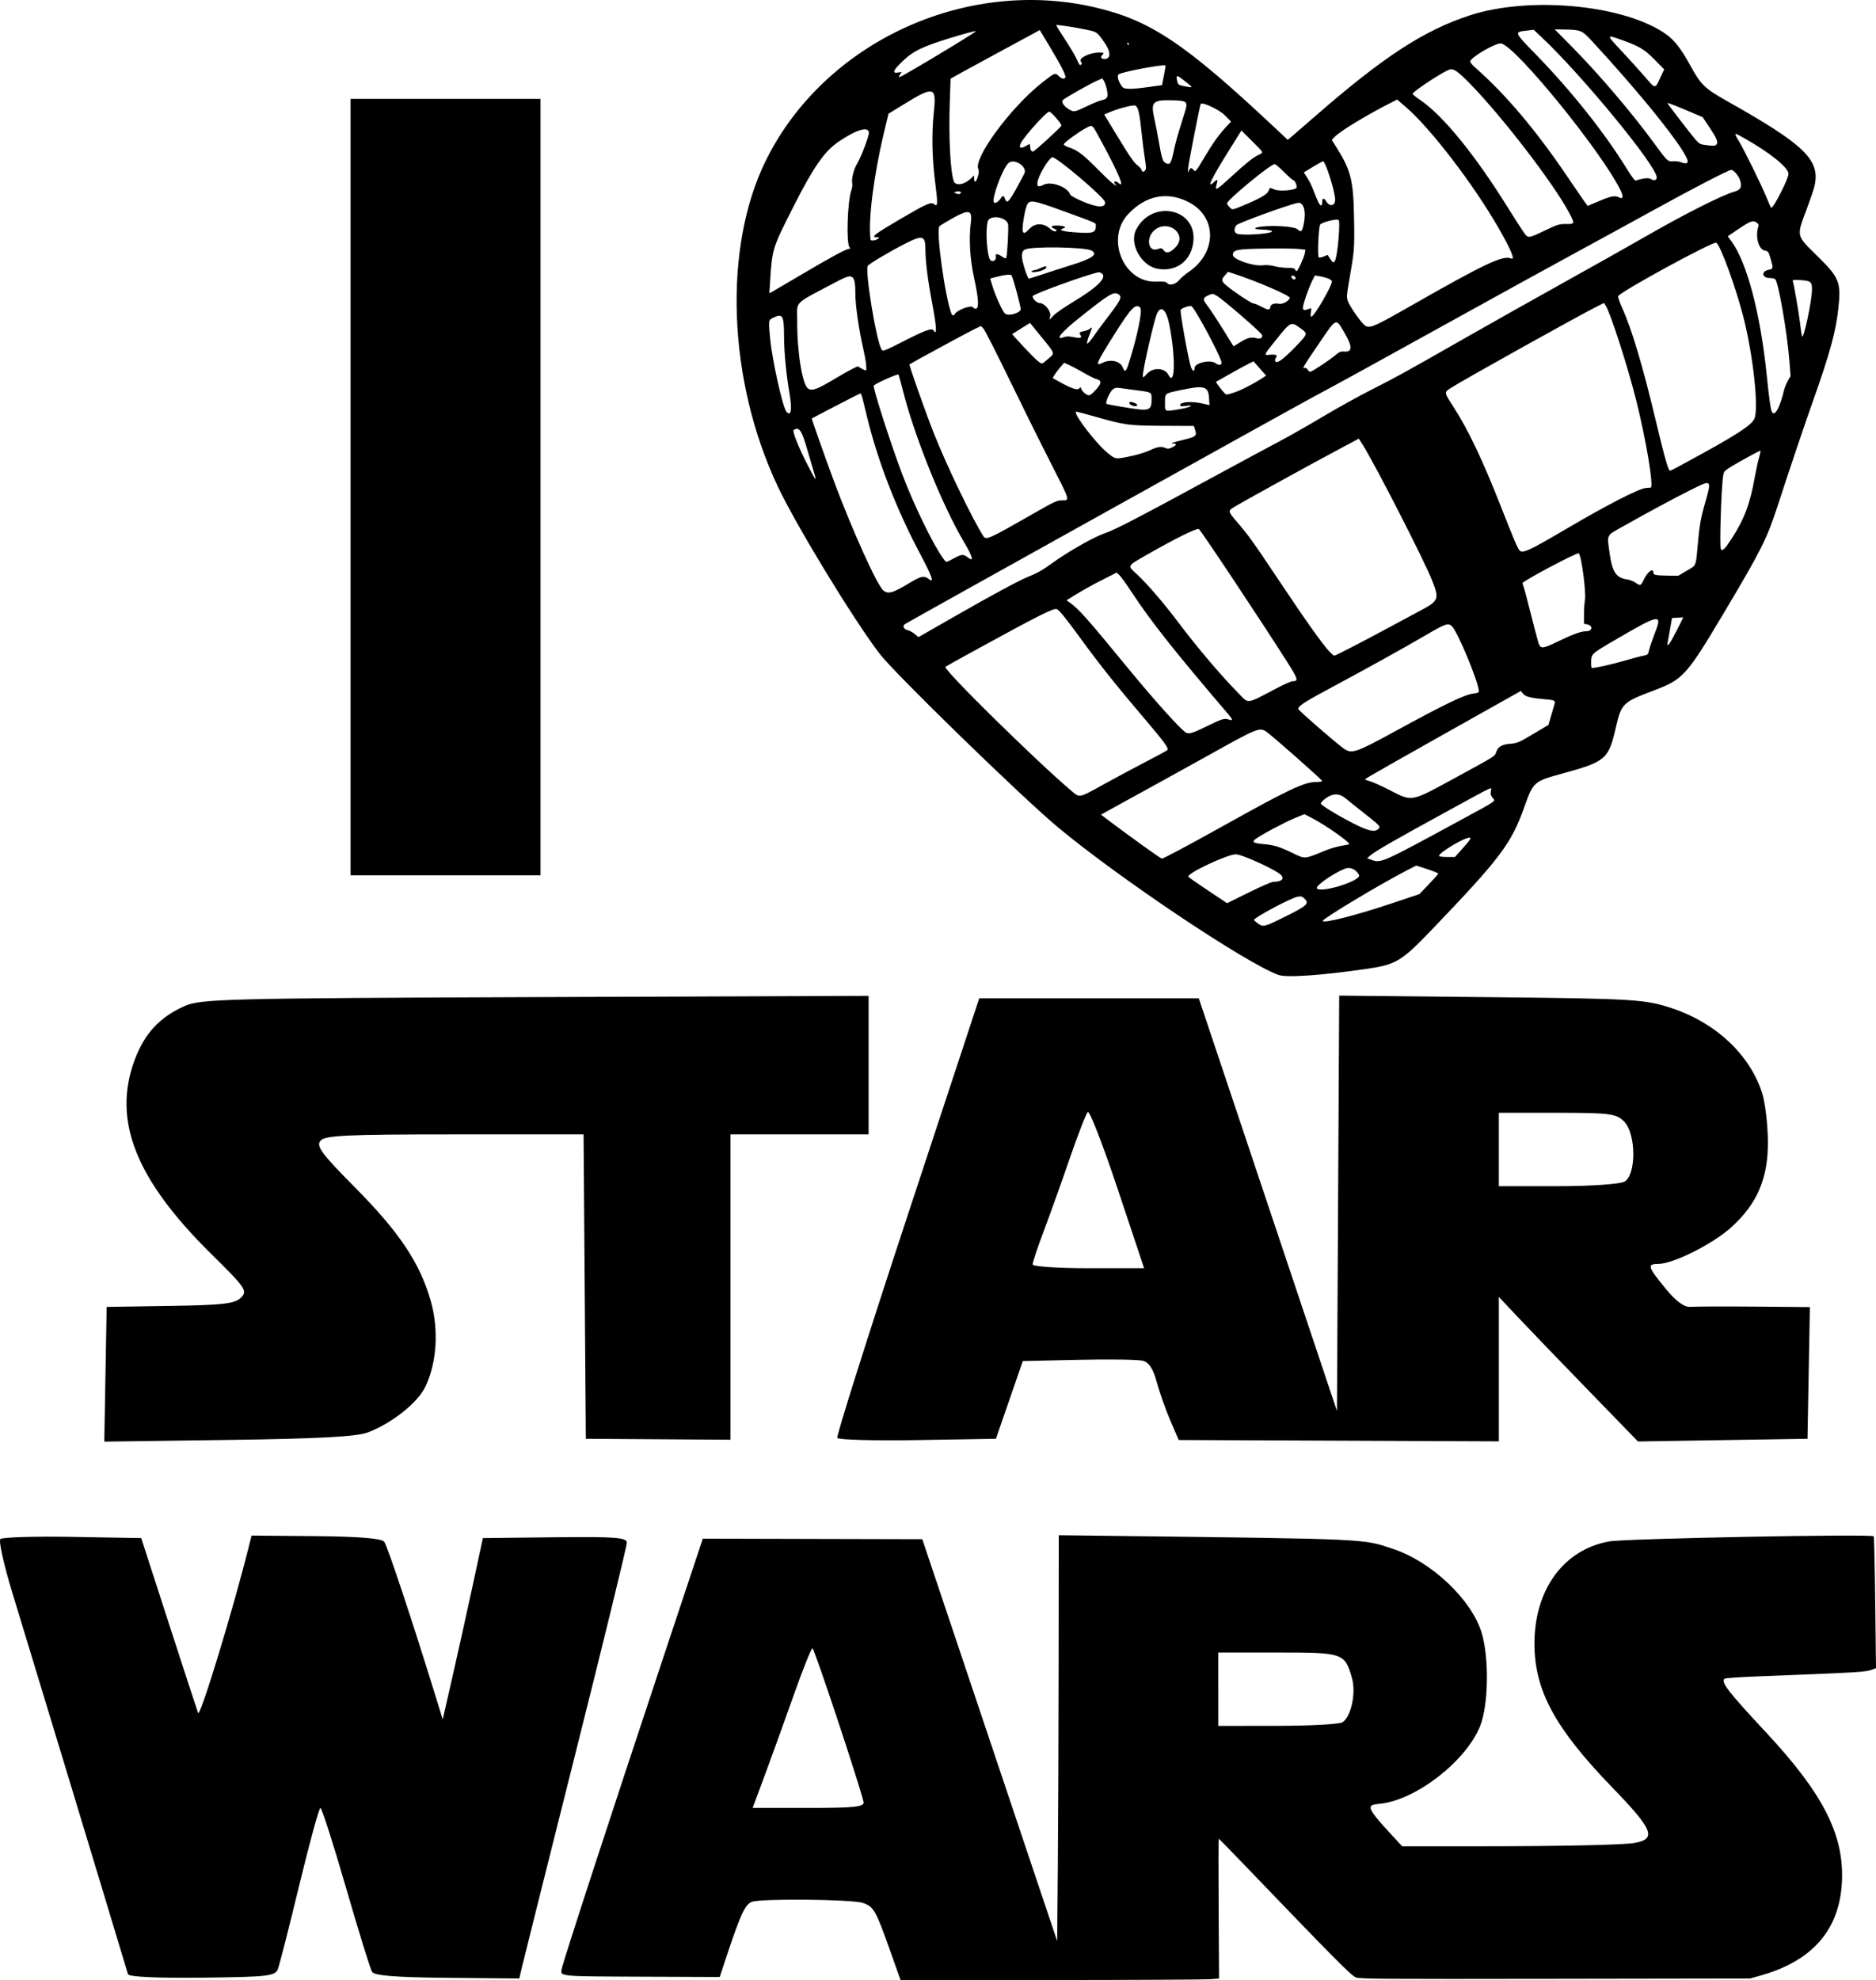 <?xml version="1.0" encoding="UTF-8" standalone="no"?>
<!-- Created with Make The Cut! -->

<svg
   xmlns:mtc="http://www.make-the-cut.com/namespaces/make-the-cut"
   xmlns:dc="http://purl.org/dc/elements/1.1/"
   xmlns:cc="http://creativecommons.org/ns#"
   xmlns:rdf="http://www.w3.org/1999/02/22-rdf-syntax-ns#"
   xmlns:svg="http://www.w3.org/2000/svg"
   xmlns="http://www.w3.org/2000/svg"
   xmlns:sodipodi="http://sodipodi.sourceforge.net/DTD/sodipodi-0.dtd"
   xmlns:inkscape="http://www.inkscape.org/namespaces/inkscape"
   mtc:dpi="90"
   version="1.1"
   width="407.418"
   height="429.939"
   viewBox="0 0 407.419 429.939"
   id="svg2"
   inkscape:version="0.48.5 r10040"
   sodipodi:docname="66bfb_i_love_star_wars.svg">
  <defs
     id="defs8" />
  <sodipodi:namedview
     pagecolor="#ffffff"
     bordercolor="#666666"
     borderopacity="1"
     objecttolerance="10"
     gridtolerance="10"
     guidetolerance="10"
     inkscape:pageopacity="0"
     inkscape:pageshadow="2"
     inkscape:window-width="640"
     inkscape:window-height="480"
     id="namedview6"
     showgrid="false"
     inkscape:zoom="0.54894154"
     inkscape:cx="203.71916"
     inkscape:cy="214.95912"
     inkscape:window-x="0"
     inkscape:window-y="0"
     inkscape:window-maximized="0"
     inkscape:current-layer="Clipboard Trace: Trace Path 2" />
  <g
     inkscape:groupmode="layer"
     label="Clipboard Trace: Trace Path 2"
     id="Clipboard Trace: Trace Path 2"
     transform="translate(0.01,0.02)">
    <path
       label="Trace Path 2 (1): 1 (J)"
       id="Trace Path 2 (1): 1 (J)"
       d="m 252.723,54.351 c -0.435,-0.554 -0.516,-0.572 -1.286,-0.293 -2.203,0.797 -2.66,-2.688 -0.556,-4.243 2.979,-2.202 6.924,1.058 4.512,3.729 -1.184,1.31 -2.065,1.577 -2.67,0.808 z m -7.077,33.581 c 0.505,0.295 1.161,0.321 1.326,0.053 0.135,-0.218 -0.848,-0.737 -1.396,-0.737 -0.468,0 -0.428,0.395 0.07,0.684 z M 224.095,58.832 c -0.269,0.174 -0.18,0.228 0.375,0.231 1.321,0.007 3.138,-0.795 2.729,-1.204 -0.108,-0.108 -0.609,0.014 -1.114,0.271 -0.505,0.257 -1.08,0.469 -1.278,0.471 -0.198,0.002 -0.519,0.106 -0.712,0.231 z m 27.38,-0.475 c 4.113,0.682 7.313,-1.845 7.693,-6.075 0.637,-7.105 -9.013,-9.026 -12.425,-2.473 -1.6,3.072 1.098,7.946 4.732,8.548 z m 139.849,14.585 c -0.08,-0.322 -0.264,-1.588 -0.409,-2.812 -0.26,-2.191 -1.28,-8.132 -1.545,-8.997 -0.127,-0.413 -0.019,-0.435 1.639,-0.329 2.247,0.144 2.496,0.347 2.495,2.03 -0.001,2.488 -1.895,11.265 -2.18,10.108 z m -215.818,11.419 c -1.267,-0.806 -2.435,-8.055 -2.386,-14.812 0.032,-4.408 -1.163,-3.271 9.162,-8.715 2.952,-1.556 3.469,-1.119 3.469,2.938 0,2.521 0.749,7.701 1.749,12.095 0.504,2.219 0.688,3.53 0.619,4.412 -0.017,0.209 -0.303,0.14 -0.946,-0.23 l -0.921,-0.53 -1.129,0.546 c -0.622,0.3 -2.237,1.209 -3.591,2.019 -4.079,2.441 -5.139,2.842 -6.026,2.278 z M 280.559,60.349 c -0.196,-0.236 -0.201,-0.376 -0.019,-0.489 0.311,-0.192 0.986,0.32 0.806,0.612 -0.186,0.301 -0.473,0.256 -0.787,-0.123 z M 207.104,39.27 C 206.367,37.034 206,29.621 206.257,22.159 l 0.176,-5.099 2.259,-1.262 c 1.243,-0.694 4.949,-2.709 8.236,-4.478 3.287,-1.769 6.627,-3.578 7.422,-4.019 l 1.445,-0.803 2.256,3.752 c 2.464,4.098 3.52,6.208 3.293,6.576 -0.252,0.407 -0.819,0.262 -1.452,-0.37 -0.74,-0.741 -0.86,-0.691 -3.647,1.513 -6.769,5.354 -14.872,16.34 -13.795,18.704 0.174,0.383 0.144,0.851 -0.113,1.715 -0.364,1.224 -0.8,1.386 -0.8,0.297 l 0,-0.616 -0.644,0.617 c -1.519,1.455 -3.406,1.745 -3.789,0.584 z m 25.569,132.425 c -7.642,-6.463 -27.929,-26.422 -27.37,-26.927 0.101,-0.091 2.872,-1.638 6.159,-3.438 14.062,-7.7 17.29,-9.331 18.015,-9.101 0.506,0.16 1.949,1.93 5.074,6.221 4.29,5.891 7.898,10.416 14.346,17.992 3.958,4.651 4.904,5.95 4.642,6.372 -0.071,0.116 -2.158,1.257 -4.638,2.535 -2.48,1.279 -6.631,3.502 -9.225,4.94 -5.44,3.015 -5.165,2.96 -7.003,1.406 z m 56.061,-30.215 c -1.471,-1.535 -4.994,-6.488 -10.796,-15.175 -5.953,-8.915 -6.754,-10.033 -9.337,-13.033 -1.814,-2.105 -1.889,-2.335 -0.975,-2.966 1.06,-0.732 17.956,-10.046 24.721,-13.627 l 2.748,-1.455 0.791,1.243 c 2.631,4.135 13.383,25.137 15.111,29.517 1.626,4.121 1.492,4.446 -2.756,6.692 -1.359,0.718 -4.499,2.404 -6.979,3.746 -5.119,2.771 -11.258,5.936 -11.514,5.936 -0.095,0 -0.551,-0.395 -1.014,-0.879 z m -15.523,59.029 c -0.483,-0.335 -0.878,-0.686 -0.878,-0.78 0,-0.515 7.97,-4.769 9.458,-5.048 0.732,-0.137 0.977,-0.074 1.453,0.373 1.17,1.099 0.678,1.562 -4.232,3.99 -4.493,2.221 -4.652,2.261 -5.801,1.465 z m 12.78,-7.64 c -0.411,-0.495 3.473,-3.232 6.052,-4.264 1.15,-0.46 2.419,0.097 3.094,1.359 0.638,1.192 -8.23,4.009 -9.146,2.905 z m 1.272,7.062 c 0,-0.507 12.545,-8.033 18.416,-11.048 l 1.891,-0.972 2.386,0.782 c 1.312,0.429 2.386,0.866 2.386,0.97 0,0.104 -0.923,1.149 -2.051,2.321 l -2.051,2.133 -5.976,1.999 c -7.812,2.613 -15.001,4.441 -15.001,3.815 z m -24.968,-6.635 c -2.303,-1.535 -4.213,-2.87 -4.245,-2.967 -0.246,-0.75 8.496,-4.858 10.324,-4.852 1.409,0.005 8.877,3.439 9.873,4.54 0.724,0.8 0.014,1.414 -1.642,1.421 -0.436,0.002 -2.583,0.923 -5.422,2.326 l -4.701,2.322 -4.187,-2.79 z m 50.215,-7.461 c 0,-0.759 5.719,-4.154 6.684,-3.969 0.353,0.068 0.086,0.478 -1.392,2.135 l -1.829,2.05 -1.731,0 c -0.953,0 -1.732,-0.097 -1.732,-0.216 z m -31.821,-0.651 c -2.727,-1.326 -4.047,-1.734 -6.22,-1.923 -2.246,-0.196 -2.639,-0.414 -1.884,-1.048 0.923,-0.773 6.424,-3.717 8.621,-4.613 l 2.067,-0.842 1.646,0.848 c 2.95,1.52 8.381,5.335 8.058,5.659 -0.083,0.084 -0.849,0.251 -1.701,0.371 -0.853,0.121 -2.472,0.601 -3.599,1.068 -4.446,1.839 -4.223,1.824 -6.988,0.48 z m 13.135,-6.455 c -3.313,-1.689 -6.992,-3.941 -6.992,-4.279 0,-0.297 0.949,-1.143 1.758,-1.567 1.29,-0.676 2.495,-0.523 3.657,0.464 0.567,0.481 2.296,1.868 3.843,3.081 3.598,2.822 3.777,3.014 3.276,3.516 -0.799,0.799 -2.193,0.493 -5.542,-1.215 z m 3.854,7.892 -0.775,-0.281 0.54,-0.497 c 1.059,-0.972 5.269,-3.394 17.724,-10.196 9.666,-5.278 8.78,-4.878 8.592,-3.879 -0.109,0.584 -0.021,0.924 0.371,1.422 0.653,0.829 1.213,0.432 -6.576,4.661 -17.864,9.7 -17.614,9.589 -19.876,8.77 z m -49.566,-3.092 c -2.191,-1.579 -5.118,-3.726 -6.504,-4.769 l -2.52,-1.899 2.754,-1.524 c 1.515,-0.839 5.497,-3.026 8.848,-4.862 3.352,-1.835 8.836,-4.868 12.188,-6.74 10.14,-5.665 10.665,-5.875 12.152,-4.866 1.251,0.849 12.106,10.433 12.106,10.689 0,0.12 -0.631,0.218 -1.401,0.218 -2.46,0 -5.956,1.652 -19.693,9.307 -7.864,4.382 -13.407,7.338 -13.734,7.325 -0.116,-0.004 -2.004,-1.3 -4.196,-2.879 z m 53.891,-11.888 c -1.899,-0.976 -3.93,-1.894 -4.512,-2.04 -0.582,-0.147 -1.056,-0.334 -1.052,-0.415 0.007,-0.138 6.415,-3.78 25.871,-14.704 l 7.975,-4.478 0.43,0.547 c 0.535,0.68 1.532,0.954 4.455,1.222 2.675,0.245 2.664,0.238 2.333,1.385 -0.14,0.484 -0.473,1.631 -0.742,2.55 l -0.487,1.67 -2.753,1.639 c -3.755,2.237 -3.95,2.322 -5.66,2.47 -1.753,0.152 -2.563,0.651 -2.956,1.822 -0.306,0.912 0.142,0.632 -8.865,5.551 -9.677,5.285 -9.306,5.211 -14.037,2.781 z m 43.531,-27.523 c 0,-2.195 -0.147,-2.048 5.119,-5.132 9.789,-5.732 10.423,-5.85 8.763,-1.627 -0.518,1.317 -1.076,2.941 -1.241,3.61 -0.29,1.174 -0.335,1.223 -1.256,1.377 -0.526,0.088 -2.379,0.577 -4.119,1.087 -2.596,0.76 -6.296,1.591 -7.09,1.593 -0.097,0 -0.176,-0.409 -0.176,-0.908 z m 16.624,-4.592 c 0.07,-0.37 0.312,-1.728 0.538,-3.017 l 0.411,-2.344 1.228,-0.071 1.228,-0.071 -1.392,2.778 c -1.467,2.925 -2.249,3.985 -2.013,2.725 z M 257.606,159.08 c -0.915,-0.382 -6.74,-6.834 -12.499,-13.848 -9.088,-11.065 -10.809,-13.004 -12.811,-14.43 l -0.681,-0.484 2.214,-1.37 c 1.218,-0.753 3.667,-2.107 5.442,-3.008 l 3.228,-1.639 0.602,0.564 c 0.331,0.309 1.504,1.934 2.606,3.61 4.261,6.48 9.232,12.759 21.203,26.785 0.848,0.994 0.834,1.26 -0.051,0.951 -0.945,-0.329 -1.449,-0.176 -4.774,1.451 -3.068,1.5 -3.758,1.719 -4.479,1.418 z m 76.426,-19.734 c -0.197,-0.665 -0.935,-3.494 -1.64,-6.287 -0.704,-2.793 -1.391,-5.368 -1.525,-5.721 -0.134,-0.353 -0.244,-0.68 -0.244,-0.726 0,-0.451 11.945,-6.785 12.239,-6.49 0.588,0.587 1.64,8.59 1.336,10.161 -0.107,0.558 -0.2,1.939 -0.206,3.07 l -0.01,2.057 0.688,0.137 c 1.362,0.273 1.167,1.492 -0.239,1.492 -1.075,0 -2.946,0.686 -6.308,2.316 -3.237,1.569 -3.623,1.568 -4.091,-0.009 z m -65.142,11.089 c -3.72,-3.766 -8.957,-9.938 -13.03,-15.358 -3.097,-4.121 -6.782,-8.405 -8.945,-10.397 -2.144,-1.976 -2.288,-1.706 2.305,-4.339 5.921,-3.395 10.778,-5.788 11.139,-5.488 0.575,0.478 13.106,19.326 19.067,28.681 2.474,3.883 2.616,4.361 1.293,4.361 -0.304,0 -1.794,0.648 -3.311,1.44 -7.005,3.656 -6.107,3.54 -8.518,1.1 z m 104.836,-31.186 c -0.346,-0.346 0.069,-13.511 0.507,-16.076 0.144,-0.842 0.311,-1.018 1.854,-1.957 1.848,-1.125 5.991,-3.373 6.216,-3.373 0.077,0 -0.064,0.712 -0.312,1.581 -0.249,0.87 -0.668,2.795 -0.932,4.278 -1.012,5.687 -2.268,9.02 -4.969,13.184 -1.512,2.332 -1.954,2.774 -2.364,2.363 z m -198.23,-18.081 c -2.093,-4.066 -3.505,-7.593 -3.135,-7.828 1.196,-0.76 1.738,0.037 2.979,4.384 0.405,1.418 0.994,3.41 1.311,4.428 0.814,2.617 0.608,2.442 -1.155,-0.984 z m -9.354,284.098 c 1.484,-3.997 4.302,-11.799 6.262,-17.339 1.961,-5.54 3.776,-10.069 4.033,-10.065 0.399,0.008 10.197,29.489 11.085,33.351 0.248,1.081 -1.893,1.318 -11.887,1.318 l -12.19,0 2.697,-7.265 z m 98.42,-18.516 0,-7.969 13.011,0 c 14.14,0 14.472,0.115 16.026,5.534 0.929,3.238 -0.186,8.427 -2.066,9.62 -0.654,0.415 -6.99,0.761 -14.08,0.769 l -12.891,0.015 0,-7.969 z M 224.25,274.518 c 0,-0.454 1.092,-3.724 2.427,-7.266 1.335,-3.542 3.876,-10.647 5.646,-15.789 1.771,-5.142 3.529,-9.659 3.906,-10.036 0.378,-0.378 3.285,7.099 6.46,16.615 l 5.773,17.302 -12.106,0 c -6.658,0 -12.106,-0.372 -12.106,-0.826 z m 101.25,-24.956 0,-7.968 12.656,0 c 11.406,0 12.842,0.185 14.531,1.875 2.658,2.657 2.701,11.68 0.062,13.092 -0.997,0.534 -7.536,0.97 -14.531,0.97 l -12.718,0 0,-7.969 z M 191.851,128.2 c -1.343,-1.056 -6.792,-13.107 -10.822,-23.933 -1.752,-4.71 -4.806,-13.364 -4.734,-13.419 0.207,-0.158 9.977,-5.221 10.309,-5.343 0.471,-0.172 0.331,-0.588 1.714,5.104 2.297,9.452 6.374,19.979 11.403,29.441 2.79,5.25 3.273,6.677 1.89,5.59 -0.9,-0.708 -1.64,-0.563 -3.804,0.744 -3.913,2.365 -4.882,2.661 -5.956,1.816 z m 55.653,-39.314 c -1.41,-0.128 -6.9,-1.053 -7.187,-1.211 -0.379,-0.209 0.637,-2.568 1.358,-3.151 0.422,-0.342 0.765,-0.411 1.49,-0.302 0.517,0.079 2.104,0.294 3.525,0.48 3.546,0.462 3.392,0.366 3.392,2.116 0,1.877 -0.476,2.259 -2.578,2.068 z m -11.931,-3.519 c -0.332,-0.261 -0.672,-0.69 -0.756,-0.954 -0.138,-0.435 -0.178,-0.443 -0.433,-0.093 -0.344,0.47 -1.708,0.021 -4.239,-1.394 l -1.541,-0.862 0.403,-0.683 c 0.222,-0.376 0.782,-1.122 1.244,-1.659 l 0.842,-0.977 1.045,0.466 c 0.575,0.256 1.995,1.013 3.155,1.682 1.16,0.669 2.373,1.279 2.696,1.357 1.402,0.338 1.318,1.009 -0.34,2.713 -0.981,1.009 -1.242,1.06 -2.076,0.404 z m -30.724,35.891 c -2.173,-2.925 -6.529,-11.907 -9.071,-18.707 -2.586,-6.918 -6.324,-18.624 -6.024,-18.868 0.777,-0.632 5.232,-2.602 5.362,-2.371 0.091,0.163 0.494,1.611 0.895,3.217 2.535,10.146 8.651,25.304 13.47,33.385 1.614,2.706 2.023,4.049 1.008,3.311 -1.345,-0.98 -1.484,-0.982 -3.239,-0.065 -1.976,1.032 -1.715,1.021 -2.401,0.098 z m 43.342,-39.721 c -0.007,-1.377 2.433,-12.057 3.077,-13.472 0.847,-1.858 2,-0.875 2.634,2.245 1.433,7.049 1.323,13.93 -0.177,11.031 -0.784,-1.516 -3.295,-1.643 -4.605,-0.232 -0.864,0.93 -0.926,0.958 -0.929,0.427 z m 35.768,-1.312 c -0.173,-0.277 -0.451,-0.432 -0.643,-0.359 -0.61,0.234 -0.369,-0.179 3.004,-5.138 3.955,-5.815 3.746,-5.708 5.479,-2.805 1.926,3.226 1.971,4.522 0.15,4.385 -0.783,-0.059 -1.09,0.066 -1.961,0.799 -1.307,1.101 -5.098,3.607 -5.455,3.607 -0.148,0 -0.406,-0.22 -0.574,-0.488 z m -18.303,4.813 c -0.326,-0.354 -0.822,-0.98 -1.103,-1.39 l -0.511,-0.746 2.876,-1.626 c 1.581,-0.894 3.422,-1.901 4.09,-2.239 l 1.214,-0.613 1.361,1.551 1.362,1.551 -0.555,0.379 c -1.791,1.224 -4.975,2.873 -6.353,3.292 -1.945,0.591 -1.675,0.609 -2.381,-0.159 z m -21.837,-5.285 c -0.591,-1.414 -2.623,-1.864 -4.426,-0.979 -1.647,0.809 -1.36,0.123 2.568,-6.124 3.668,-5.833 4.664,-6.869 5.656,-5.877 0.541,0.541 -0.588,6.079 -2.421,11.884 -0.664,2.102 -0.884,2.276 -1.377,1.096 z m 33.112,-1.4 c -0.074,-0.195 0.001,-0.519 0.169,-0.721 0.441,-0.532 -0.055,-0.764 -1.329,-0.621 -1.353,0.152 -1.334,0.092 0.821,-2.594 3.894,-4.853 3.663,-4.739 6.057,-2.995 1.335,0.973 1.294,1.125 -0.938,3.458 -3.042,3.18 -4.488,4.231 -4.78,3.472 z m -40.845,-3.789 c -0.084,-0.136 0.118,-0.924 0.448,-1.751 0.711,-1.777 0.735,-1.965 0.191,-1.485 -0.225,0.199 -0.779,0.439 -1.23,0.533 -1.125,0.234 -1.203,0.306 -0.883,0.819 0.43,0.688 0.058,0.82 -1.442,0.51 -0.968,-0.2 -1.561,-0.213 -2.005,-0.044 -2.246,0.854 -0.89,-0.875 3.317,-4.229 6.41,-5.111 7.397,-5.703 8.407,-5.041 0.883,0.579 0.547,1.245 -2.85,5.646 -0.798,1.035 -1.98,2.649 -2.626,3.586 -0.645,0.937 -1.242,1.592 -1.327,1.456 z m -22.517,41.848 c -2.382,-3.673 -8.011,-15.375 -10.852,-22.558 -1.765,-4.466 -5.36,-14.654 -5.21,-14.767 0.358,-0.27 12.965,-7.105 14.06,-7.623 l 1.463,-0.692 0.522,0.525 c 0.287,0.289 2.78,5.179 5.541,10.867 2.761,5.688 6.772,13.778 8.915,17.979 4.446,8.715 4.371,8.476 2.666,8.476 -1.15,0 -1.591,0.206 -6.739,3.149 -9.177,5.247 -9.795,5.524 -10.366,4.644 z m 11.68,-38.155 c -0.775,-0.616 -5.535,-5.672 -5.419,-5.757 0.023,-0.017 0.899,-0.565 1.948,-1.217 l 1.906,-1.187 2.312,2.839 c 3.25,3.989 3.142,3.662 1.626,4.957 -1.499,1.28 -1.267,1.244 -2.373,0.365 z m -54.475,11.1 c -0.807,-0.973 -3.048,-10.995 -3.509,-15.698 -0.402,-4.096 -0.389,-4.201 0.577,-4.662 2.128,-1.015 2.402,-0.581 2.418,3.824 0.014,3.664 0.455,8.283 1.22,12.784 0.572,3.364 0.276,4.936 -0.706,3.753 z M 284.686,67.767 c 0.138,-0.865 0.111,-0.947 -0.263,-0.79 -1.119,0.47 -1.472,0.424 -1.472,-0.191 0,-0.72 1.241,-4.301 2.032,-5.865 l 0.573,-1.132 0.971,0.164 c 1.53,0.259 2.629,0.707 2.707,1.106 0.155,0.794 -3.837,7.673 -4.453,7.673 -0.161,0 -0.195,-0.343 -0.095,-0.965 z m -26.047,11.947 c -0.44,-1.102 -2.266,-11.077 -2.266,-12.384 0,-0.348 1.831,-1.053 2.327,-0.895 0.712,0.226 6.579,11.212 6.579,12.321 0,0.548 -0.619,0.596 -1.275,0.099 -1.154,-0.873 -4.584,-0.09 -4.584,1.045 0,0.831 -0.413,0.733 -0.781,-0.186 z m 15.302,-13.14 c -0.743,-0.391 -1.524,-0.71 -1.736,-0.709 -0.441,0.001 -4.341,-2.584 -5.836,-3.869 -1.174,-1.009 -1.213,-1.272 -0.335,-2.255 l 0.661,-0.74 1.272,0.415 c 5.025,1.641 12.217,4.749 12.123,5.239 -0.124,0.643 -1.55,1.439 -2.307,1.288 -1.014,-0.203 -1.819,0.077 -1.906,0.664 -0.111,0.756 -0.446,0.75 -1.936,-0.034 z m 56.041,52.901 c -0.423,-0.467 -1.236,-2.387 -4.099,-9.67 -3.914,-9.96 -7.089,-16.62 -10.249,-21.5 -2.083,-3.216 -2.072,-3.123 -0.488,-4.136 2.691,-1.722 27.386,-15.489 31.491,-17.556 l 1.694,-0.853 0.35,0.534 c 1.057,1.614 4.779,13.158 6.67,20.692 2.135,8.504 3.843,18.81 3.127,18.866 -0.096,0.008 -0.569,0.044 -1.05,0.081 -1.493,0.115 -8.502,3.717 -17.29,8.885 -8.095,4.761 -9.485,5.399 -10.156,4.657 z M 265.485,71.318 c -1.32,-2.124 -2.808,-4.378 -3.306,-5.008 -1.042,-1.317 -1.002,-1.653 0.262,-2.223 0.898,-0.405 0.927,-0.403 1.844,0.146 1.435,0.859 9.605,7.938 9.774,8.467 0.189,0.598 -0.302,0.938 -1.074,0.741 -1.275,-0.325 -2.012,-0.162 -3.546,0.782 l -1.554,0.957 -2.4,-3.863 z M 253.47,61.449 c -0.259,-0.312 -0.709,-0.37 -2.45,-0.316 -7.028,0.219 -10.975,-9.365 -6.033,-14.648 3.838,-4.103 8.568,-5.025 13.224,-2.579 6.101,3.206 6.087,10.9 -0.026,15.09 -0.816,0.559 -1.765,1.366 -2.11,1.793 -0.753,0.934 -2.096,1.274 -2.605,0.66 z m -35.281,6.563 c -0.579,-0.64 -1.993,-3.758 -2.608,-5.75 l -0.556,-1.803 0.899,-0.242 c 2.115,-0.57 3.565,-0.743 3.747,-0.449 0.399,0.647 2.14,7.227 1.98,7.486 -0.553,0.894 -2.878,1.403 -3.462,0.758 z m 9.878,0.534 c 0.195,-1.038 -1.243,-2.767 -2.301,-2.767 -0.621,0 -1.653,-1.036 -1.497,-1.502 0.177,-0.532 13.792,-5.39 14.487,-5.169 2.162,0.686 0.141,2.922 -5.945,6.574 -1.7,1.02 -3.499,2.273 -3.997,2.783 l -0.906,0.928 0.159,-0.846 z m 53.177,-10.056 c -0.1,-0.261 -0.515,-0.352 -1.616,-0.352 -0.815,0 -2.09,-0.158 -2.833,-0.352 -0.876,-0.228 -1.793,-0.3 -2.605,-0.205 -2.074,0.244 -6.455,-1.287 -6.455,-2.255 0,-1.111 0.848,-1.278 6.965,-1.372 3.137,-0.048 6.399,-0.014 7.248,0.077 l 1.545,0.165 -0.126,0.74 c -0.161,0.95 -1.509,3.904 -1.781,3.904 -0.114,0 -0.267,-0.158 -0.342,-0.351 z m 7.603,-2.348 -0.531,-0.819 -0.842,0.352 c -0.463,0.193 -0.952,0.284 -1.086,0.201 -0.308,-0.191 -0.053,-6.464 0.29,-7.103 0.266,-0.497 3.524,-1.35 4.009,-1.05 0.445,0.275 -0.199,7.75 -0.762,8.835 -0.301,0.582 -0.476,0.514 -1.078,-0.415 z M 222.589,58.53 c -0.893,-2.802 -0.891,-3.925 0.01,-4.38 1.419,-0.717 12.992,-0.541 14.413,0.22 1.476,0.79 0.25,1.711 -4.084,3.071 -2.071,0.65 -5.006,1.596 -6.523,2.103 -1.516,0.507 -2.856,0.921 -2.978,0.921 -0.122,0 -0.499,-0.87 -0.838,-1.934 z M 362.4,101.819 c -0.405,-0.765 -1.184,-3.674 -2.839,-10.605 -2.841,-11.897 -5.175,-19.719 -7.258,-24.324 -0.541,-1.196 -0.95,-2.357 -0.908,-2.578 0.155,-0.824 20.69,-12.02 21.326,-11.627 0.9,0.556 4.125,9.355 5.833,15.914 2.127,8.167 3.431,19.94 2.465,22.251 -0.619,1.482 -4.035,3.676 -14.768,9.486 -4.02,2.176 -3.575,2.004 -3.851,1.483 z M 191.381,75.742 c -1.169,-2.184 -3.568,-17.001 -2.923,-18.047 0.273,-0.441 4.879,-3.171 8.152,-4.831 3.808,-1.932 4.357,-1.757 4.357,1.384 0,2.4 0.525,6.599 1.409,11.255 1.038,5.473 1.152,7.512 0.348,6.211 -0.343,-0.556 -1.654,-0.096 -6.01,2.109 -5.042,2.552 -5.002,2.538 -5.333,1.919 z m 30.728,-25.54 c -0.206,-0.538 0.345,-4.169 0.827,-5.449 0.579,-1.536 1.052,-1.468 8.451,1.23 7.059,2.573 6.583,2.354 6.583,3.029 0,1.404 -0.542,1.642 -3.377,1.487 -3.763,-0.206 -5.012,-0.542 -3.596,-0.967 0.785,-0.235 -0.067,-0.562 -1.523,-0.583 -1.212,-0.018 -1.469,0.329 -0.514,0.692 0.33,0.126 0.538,0.329 0.462,0.453 -0.174,0.281 -0.8,0.07 -1.413,-0.477 -1.407,-1.256 -3.224,-1.248 -4.425,0.019 -0.968,1.022 -1.257,1.133 -1.475,0.566 z M 384.82,89.432 c -0.302,-0.566 -0.565,-2.424 -1.179,-8.339 -1.365,-13.156 -4.283,-24.165 -7.605,-28.691 l -0.82,-1.117 1.926,-1.311 c 2.894,-1.97 3.505,-2.216 4.267,-1.717 0.474,0.311 0.575,0.517 0.447,0.915 -0.702,2.189 0.041,4.957 1.399,5.211 0.754,0.141 0.816,0.233 1.299,1.895 0.568,1.955 0.545,2.081 -0.414,2.273 -1.771,0.354 -1.542,1.794 0.286,1.803 0.405,0.002 0.88,0.095 1.057,0.207 0.683,0.433 2.603,11.34 3.102,17.627 l 0.271,3.42 -0.587,1.032 c -0.324,0.567 -0.707,1.528 -0.852,2.135 -0.893,3.724 -2.017,5.741 -2.597,4.657 z M 214.883,56.123 c -0.747,-1.967 -0.873,-7.763 -0.183,-8.453 1.04,-1.04 3.858,-0.406 4.21,0.949 0.165,0.633 -0.154,6.678 -0.387,7.34 -0.072,0.204 -0.363,0.115 -0.972,-0.299 -0.945,-0.641 -1.415,-0.644 -1.301,-0.009 0.184,1.016 -1.004,1.426 -1.367,0.472 z m -8.253,12.012 c -1.426,-3.716 -3.422,-18.271 -2.611,-19.042 0.159,-0.152 1.239,-0.817 2.399,-1.477 4,-2.278 4.771,-2.158 4.411,0.688 -0.452,3.584 -0.202,7.824 0.71,12.033 0.95,4.38 1.093,6.406 0.47,6.645 -0.234,0.09 -0.507,-0.018 -0.695,-0.276 -0.433,-0.592 -3.65,0.659 -4.036,1.57 -0.126,0.296 -0.512,0.212 -0.648,-0.141 z m 61.998,-17.411 c -0.645,-0.26 -0.701,-1.133 -0.117,-1.852 0.389,-0.479 11.377,-4.475 13.292,-4.834 1.324,-0.248 1.901,1.796 1.31,4.644 -0.334,1.609 -0.568,1.801 -1.329,1.086 -0.638,-0.6 -5.122,-0.922 -7.936,-0.571 -1.693,0.212 -1.66,0.59 0.054,0.62 1.504,0.026 2.638,0.272 2.279,0.494 -0.832,0.514 -6.527,0.825 -7.553,0.413 z m -61.066,-8.778 c -0.462,-0.18 -0.461,-0.185 0.025,-0.34 0.655,-0.208 1.436,0.069 0.991,0.351 -0.365,0.231 -0.398,0.231 -1.016,-0.011 z m 27.465,1.736 c -1.648,-0.708 -2.564,-1.234 -2.656,-1.524 -0.487,-1.532 -4.055,-2.863 -5.629,-2.098 -1.269,0.617 -1.599,0.485 -1.428,-0.569 0.241,-1.485 2.34,-5.023 3.184,-5.365 0.706,-0.287 11.322,8.702 11.468,9.71 0.191,1.322 -1.635,1.265 -4.939,-0.154 z m 31.952,1.236 c -0.28,-0.298 -0.509,-0.645 -0.509,-0.77 0,-0.745 9.443,-8.532 10.347,-8.532 0.181,0 1.114,0.791 2.075,1.758 0.96,0.967 1.87,1.758 2.022,1.758 0.337,0 0.867,1.427 0.617,1.664 -0.563,0.535 -3.785,0.763 -4.735,0.335 -0.526,-0.237 -0.986,-0.388 -1.023,-0.336 -0.037,0.052 -0.191,0.382 -0.341,0.733 -0.297,0.692 -1.974,1.633 -5.53,3.105 -2.369,0.981 -2.278,0.972 -2.923,0.285 z m -2.827,-4.668 c 0.378,-1.318 0.271,-1.488 -0.483,-0.766 -1.786,1.711 -0.679,-0.608 3.414,-7.153 l 2.512,-4.017 2.309,2.3 c 2.687,2.677 2.585,2.434 1.293,3.061 -1.166,0.566 -2.757,1.857 -6.249,5.07 -2.679,2.466 -3.144,2.715 -2.796,1.504 z m -65.503,97.397 c -0.439,-0.37 -1.099,-0.74 -1.467,-0.821 -0.971,-0.213 -1.292,-0.933 -0.609,-1.367 1.346,-0.853 84.13,-46.891 88.891,-49.433 5.367,-2.866 11.768,-6.383 30.82,-16.93 9.604,-5.316 21.185,-11.686 25.736,-14.155 4.552,-2.469 11.935,-6.506 16.407,-8.972 9.032,-4.98 16.964,-9.095 17.532,-9.095 0.583,0 1.699,1.353 1.982,2.404 0.361,1.341 0.032,1.952 -1.236,2.297 -2.64,0.718 -11.222,5.061 -19.874,10.058 -2.514,1.452 -10.108,5.722 -16.875,9.49 -6.768,3.768 -16.471,9.225 -21.563,12.128 -13.707,7.815 -14.885,8.465 -20.523,11.327 -2.845,1.444 -7.65,4.108 -10.678,5.919 -3.028,1.811 -7.345,4.264 -9.593,5.45 -2.249,1.186 -7.78,4.162 -12.292,6.613 -17.735,9.633 -23.098,12.426 -25.254,13.151 -2.42,0.814 -7.897,3.913 -11.542,6.531 -2.242,1.61 -3.325,2.222 -5.321,3.007 -1.748,0.689 -8.118,4.123 -15.539,8.379 -3.48,1.996 -6.75,3.868 -7.265,4.16 l -0.938,0.532 -0.799,-0.675 z M 215.84,43.911 c -0.521,-0.844 1.905,-7.394 3.158,-8.527 1.256,-1.135 4.211,0.825 3.448,2.286 -3.138,6.014 -3.733,6.809 -4.163,5.573 -0.306,-0.875 -0.504,-0.904 -1,-0.147 -0.484,0.738 -1.23,1.159 -1.443,0.814 z m 149.122,-8.746 c -0.314,-0.125 -1.04,-0.204 -1.613,-0.174 -1.216,0.063 -1.223,0.056 -4.107,-3.885 -4.822,-6.592 -11.86,-14.866 -17.614,-20.705 l -3.986,-4.045 1.641,0.022 c 3.948,0.053 4.23,0.155 6.157,2.227 10.765,11.574 20.378,23.551 21.05,26.227 0.165,0.66 -0.401,0.784 -1.528,0.334 z m -78.635,8.771 c -0.192,-0.371 -0.622,-1.399 -0.955,-2.285 -0.576,-1.53 -0.973,-2.314 -1.844,-3.644 l -0.385,-0.587 1.98,-1.21 c 1.088,-0.665 2.079,-1.21 2.2,-1.21 0.538,0 2.622,6.613 2.622,8.319 0,1.411 -1.203,1.626 -1.957,0.349 -0.49,-0.829 -0.856,-0.721 -0.856,0.252 0,0.876 -0.356,0.883 -0.805,0.015 z m -45.748,54.429 c -2.406,-1.903 -7.459,-8.464 -6.928,-8.995 0.052,-0.052 1.774,0.387 3.826,0.974 6.839,1.958 7.557,2.058 15.099,2.091 l 6.68,0.029 0.3,0.908 c 0.412,1.242 0.147,1.455 -2.652,2.131 -2.328,0.563 -2.929,0.801 -2.023,0.801 0.764,0 0.611,0.366 -0.341,0.818 -0.671,0.318 -0.969,0.348 -1.418,0.144 -0.916,-0.417 -1.737,-0.305 -3.353,0.46 -0.835,0.395 -2.523,0.935 -3.75,1.199 -3.838,0.827 -3.665,0.845 -5.44,-0.56 z m 12.419,-10.944 c 0,-2.074 -0.098,-1.988 3.047,-2.667 5.509,-1.19 6.348,-0.976 6.516,1.665 l 0.098,1.53 -1.374,-0.323 c -2.423,-0.57 -5.006,-0.414 -5.006,0.302 0,0.285 0.225,0.319 1.231,0.185 2.139,-0.283 0.945,0.34 -1.372,0.716 -3.343,0.543 -3.14,0.634 -3.14,-1.409 z M 370.315,31.463 c -0.998,-0.122 -1.318,-0.291 -1.993,-1.054 -1.102,-1.246 -6.281,-7.976 -6.202,-8.06 0.08,-0.084 1.847,0.605 5.116,1.996 l 2.53,1.077 1.345,2.013 c 1.708,2.558 2.077,3.411 1.681,3.888 -0.304,0.367 -0.523,0.379 -2.477,0.14 z M 223.843,32.521 c -0.078,-0.204 -0.142,-0.573 -0.142,-0.82 0,-0.556 -0.028,-0.556 -0.985,0.009 -1.076,0.635 -1.54,0.338 -1.026,-0.658 0.805,-1.556 5.576,-6.84 6.166,-6.829 0.401,0.008 2.642,2.564 2.642,3.014 0,0.301 -5.857,5.654 -6.187,5.654 -0.179,0 -0.389,-0.167 -0.468,-0.371 z m 159.774,10.299 c -1.074,-2.654 -4.841,-10.318 -6.068,-12.349 -1.073,-1.776 -1.05,-1.784 1.287,-0.464 5.596,3.162 9.572,6.375 9.572,7.735 0,1.03 -3.228,7.377 -3.745,7.363 -0.067,-0.002 -0.538,-1.03 -1.046,-2.285 z M 167.23,61.234 c 0.478,-7.361 0.435,-7.224 5.185,-16.605 4.227,-8.347 6.644,-11.816 9.662,-13.867 3.948,-2.682 6.611,-3.453 6.611,-1.914 0,0.813 -1.748,5.367 -2.569,6.693 -0.725,1.171 -1.266,3.393 -1.042,4.284 0.073,0.291 -0.029,1.006 -0.227,1.588 -0.821,2.421 -1.095,11.378 -0.373,12.247 0.23,0.277 0.212,0.343 -0.094,0.343 -0.589,0 -4.196,1.953 -10.46,5.665 -3.159,1.871 -5.992,3.534 -6.297,3.696 l -0.554,0.294 0.158,-2.425 z M 241.441,39.645 c -0.452,-0.359 -1.97,-1.813 -3.372,-3.23 -2.885,-2.914 -4.117,-3.838 -5.903,-4.426 -0.693,-0.228 -1.205,-0.528 -1.157,-0.679 0.128,-0.408 3.143,-2.624 4.695,-3.452 1.628,-0.868 1.356,-1.084 3.416,2.713 3.823,7.045 5.243,10.464 3.808,9.165 -0.708,-0.64 -1.343,-0.379 -0.683,0.281 0.515,0.515 0.029,0.29 -0.804,-0.372 z m 6.466,-2.783 c -0.075,-0.234 -0.447,-0.657 -0.828,-0.939 -0.838,-0.619 -1.777,-1.988 -4.894,-7.139 l -2.381,-3.933 1.115,-0.479 c 2.044,-0.879 5.26,-1.702 5.665,-1.449 0.6,0.374 0.887,1.608 1.299,5.583 0.214,2.059 0.549,4.725 0.746,5.924 0.279,1.705 0.295,2.254 0.075,2.519 -0.379,0.456 -0.634,0.428 -0.797,-0.087 z m 10.136,-0.497 c 0.126,-1.275 2.563,-13.698 2.715,-13.838 0.457,-0.422 4.047,1.286 5.243,2.494 l 1.35,1.365 -1.165,1.239 c -1.422,1.511 -2.88,3.564 -4.627,6.513 -1.849,3.121 -1.977,3.27 -2.36,2.754 -0.432,-0.583 -0.761,-0.509 -1.047,0.234 -0.201,0.521 -0.222,0.374 -0.109,-0.762 z m -5.03,-1.059 c -0.515,-0.307 -0.772,-1.172 -1.356,-4.566 -0.267,-1.547 -0.702,-3.783 -0.967,-4.969 -0.831,-3.721 -0.389,-4.147 4.173,-4.004 2.958,0.092 3.16,0.294 2.475,2.467 -1.692,5.375 -2.015,6.512 -2.48,8.733 -0.541,2.588 -0.825,2.947 -1.845,2.34 z m -63.958,16.722 c -0.564,-4.048 0.648,-13.758 2.886,-23.139 l 1.006,-4.214 3.156,-1.941 c 6.784,-4.173 7.285,-4.042 6.678,1.748 -0.495,4.724 -0.373,9.977 0.363,15.614 0.53,4.061 0.482,4.906 -0.241,4.252 -0.667,-0.604 -1.518,-0.239 -7.222,3.096 -5.834,3.41 -6.658,4.048 -5.254,4.064 0.617,0.007 0.625,0.022 0.189,0.351 -0.475,0.36 -1.519,0.472 -1.561,0.168 z M 232.696,24.014 c -1.385,-0.619 -2.367,-1.827 -1.875,-2.307 0.527,-0.513 5.955,-3.584 7.532,-4.26 l 1.023,-0.439 0.357,0.545 c 0.196,0.3 0.483,1.145 0.637,1.877 0.34,1.625 0.137,2.046 -1.114,2.306 -0.493,0.102 -1.854,0.649 -3.025,1.214 -2.527,1.221 -2.918,1.338 -3.535,1.063 z m 24.513,-5.313 c -1.328,-0.262 -1.418,-0.335 -1.598,-1.294 -0.227,-1.211 -0.058,-1.196 1.64,0.138 1.973,1.551 1.973,1.553 -0.042,1.156 z m -61.763,-2.526 0.374,-0.57 -0.816,0.132 c -1.383,0.225 -1.027,-0.552 1.228,-2.677 2.136,-2.013 4.18,-2.99 10.027,-4.796 3.022,-0.933 5.568,-1.615 5.666,-1.517 0.175,0.176 -16.17,9.998 -16.638,9.998 -0.118,0 -0.047,-0.257 0.159,-0.57 z m 135.309,34.021 c -0.522,-0.749 -2.032,-3.102 -3.356,-5.229 -7.087,-11.39 -14.037,-19.923 -18.927,-23.238 -0.935,-0.633 -1.699,-1.251 -1.699,-1.371 0,-0.503 6.852,-4.985 8.099,-5.298 0.849,-0.213 1.778,0.447 4.393,3.121 6.922,7.078 17.987,21.456 21.391,27.796 1.405,2.617 1.395,2.664 -0.543,2.642 -1.454,-0.017 -1.811,0.09 -4.403,1.312 -4.033,1.903 -3.822,1.891 -4.955,0.266 z m -87,-31.32 c -0.835,-0.995 -1.264,-2.432 -0.823,-2.755 0.752,-0.549 9.815,-2.255 10.159,-1.911 0.048,0.048 -0.1,1.025 -0.329,2.171 l -0.416,2.084 -2.812,0.395 c -3.815,0.535 -5.34,0.539 -5.779,0.016 z m 99.964,24.336 c -0.565,-0.806 -2.061,-2.994 -3.325,-4.863 -6.763,-10.005 -13.36,-17.825 -19.885,-23.572 -0.848,-0.747 -1.301,-1.313 -1.219,-1.524 0.407,-1.034 5.76,-4.09 6.736,-3.845 3.372,0.846 21.812,23.542 25.9,31.877 0.694,1.416 0.549,2.028 -0.366,1.539 -0.832,-0.445 -1.73,-0.276 -4.256,0.803 -1.353,0.578 -2.481,1.05 -2.508,1.05 -0.027,0 -0.512,-0.659 -1.077,-1.465 z m -98.9,-33.708 c -0.08,-0.129 -0.033,-0.234 0.103,-0.234 0.137,0 0.248,0.105 0.248,0.234 0,0.129 -0.046,0.234 -0.103,0.234 -0.057,0 -0.168,-0.105 -0.248,-0.234 z M 357.024,16.429 c -1.259,-1.449 -3.552,-3.978 -5.097,-5.622 -3.058,-3.253 -3.06,-3.326 -0.086,-2.276 4.109,1.45 5.237,2.112 7.486,4.396 l 2.083,2.115 -0.725,1.549 c -1.323,2.827 -1.053,2.839 -3.661,-0.161 z m -3.845,20.016 C 348.368,28.671 341.135,19.599 333.492,11.75 328.761,6.891 328.778,6.938 331.61,6.616 l 1.47,-0.167 1.694,1.594 c 8.864,8.341 25.015,28.002 25.015,30.451 0,0.652 -0.616,0.785 -1.391,0.301 -0.424,-0.265 -1.858,-0.084 -3.074,0.387 -0.271,0.105 -0.818,-0.594 -2.145,-2.737 z M 234.37,13.927 c -0.11,-0.172 -0.443,-0.841 -0.741,-1.485 -0.299,-0.644 -1.397,-2.466 -2.442,-4.047 -1.044,-1.581 -1.856,-2.914 -1.805,-2.963 0.139,-0.129 3.982,0.455 6.522,0.991 2.395,0.506 2.299,0.437 3.999,2.882 1.372,1.972 1.347,3.502 -0.056,3.484 -0.668,-0.008 -0.931,-0.379 -0.544,-0.766 0.542,-0.542 0.464,-0.637 -0.526,-0.637 -2.148,0 -4.661,1.229 -4.041,1.975 0.224,0.27 0.247,0.463 0.077,0.633 -0.17,0.17 -0.305,0.149 -0.443,-0.069 z m 57.535,148.642 c -1.581,-1.085 -9.961,-8.359 -9.961,-8.645 0,-0.692 1.247,-1.487 8.086,-5.152 6.819,-3.654 15.155,-8.279 19.218,-10.66 4.787,-2.806 5.301,-2.978 6.145,-2.059 1.258,1.37 5.45,11.429 5.737,13.768 0.066,0.538 -0.02,0.595 -1.107,0.729 -1.988,0.247 -6.209,2.282 -17.293,8.341 -8.177,4.469 -9.178,4.809 -10.825,3.678 z m 63.238,-36.097 c -0.416,-0.296 -1.259,-0.611 -1.875,-0.701 -2.276,-0.331 -3.147,-1.638 -3.691,-5.543 -0.61,-4.37 -0.88,-3.825 2.981,-6.008 4.864,-2.748 11.163,-6.144 14.122,-7.612 5.348,-2.654 5.142,-2.878 3.321,3.623 -0.642,2.291 -0.923,3.926 -1.208,7.031 -0.551,6.002 -0.313,5.363 -2.481,6.634 l -1.876,1.1 -2.341,-0.037 c -2.546,-0.04 -3.033,-0.138 -3.033,-0.615 0,-1.169 -1.28,-0.235 -2.112,1.541 -0.612,1.307 -0.739,1.348 -1.807,0.587 z M 296.51,70.722 c -0.718,-0.387 -3.431,-4.229 -3.82,-5.408 -0.268,-0.814 -0.239,-1.312 0.234,-4.001 1.217,-6.919 1.24,-7.202 1.134,-13.852 -0.132,-8.337 -0.676,-10.512 -3.904,-15.617 l -0.938,-1.484 0.637,-0.669 c 1.193,-1.255 6.99,-4.766 12.375,-7.494 l 1.192,-0.604 1.972,1.707 c 5.352,4.633 14.622,16.739 20.027,26.153 2.776,4.837 3.712,7.105 2.746,6.657 -1.689,-0.784 -5.603,1.055 -21.287,9.999 -8.455,4.822 -9.293,5.194 -10.368,4.613 z M 60.34,427.51 c 0.359,-0.934 2.463,-9.186 4.676,-18.338 2.213,-9.153 4.265,-16.641 4.561,-16.641 0.296,0 2.783,7.755 5.528,17.233 2.745,9.477 5.307,17.744 5.694,18.37 0.5,0.809 5.225,1.18 16.337,1.283 l 15.634,0.145 0.543,-2.343 c 0.298,-1.289 5.553,-22.28 11.677,-46.645 6.124,-24.366 11.135,-44.906 11.135,-45.645 0,-1.12 -2.604,-1.314 -15.631,-1.168 l -15.632,0.176 -2.222,10.313 c -1.223,5.672 -3.186,14.531 -4.363,19.687 l -2.14,9.375 -1.506,-4.881 c -5.132,-16.634 -10.497,-32.773 -11.203,-33.703 -0.551,-0.724 -5.463,-1.125 -14.817,-1.21 l -13.993,-0.125 -0.652,2.616 c -3.346,13.423 -10.543,37.009 -10.953,35.897 -0.285,-0.773 -3.182,-9.633 -6.437,-19.687 l -5.919,-18.282 -14.928,-0.259 c -8.211,-0.142 -15.257,0.07 -15.658,0.471 -0.401,0.401 0.747,5.58 2.552,11.509 9.492,31.183 15.74,51.767 20.061,66.092 2.644,8.766 4.938,16.359 5.098,16.875 0.182,0.586 6.223,0.871 16.099,0.76 14.296,-0.161 15.87,-0.34 16.46,-1.875 z M 277.594,211.652 c 1.752,0.646 9.263,0.135 19.232,-1.311 6.315,-0.915 7.551,-1.654 13.982,-8.363 15.095,-15.749 17.357,-18.744 20.23,-26.787 1.956,-5.476 2.029,-5.54 8.214,-7.242 9.518,-2.618 10.079,-3.104 11.69,-10.139 1.153,-5.035 1.511,-5.386 7.98,-7.82 6.654,-2.503 7.236,-3.145 15.621,-17.221 7.873,-13.217 9.17,-15.796 11.432,-22.735 2.821,-8.651 5.786,-17.445 7.714,-22.879 3.705,-10.439 5.024,-15.254 5.548,-20.246 0.599,-5.699 0.222,-6.63 -4.596,-11.367 -4.611,-4.534 -4.527,-4.17 -2.314,-10.066 0.718,-1.913 1.459,-4.065 1.646,-4.782 1.527,-5.866 -1.777,-9.14 -18.984,-18.808 -4.72,-2.652 -5.65,-3.549 -7.829,-7.545 -1.986,-3.643 -3.468,-5.584 -5.233,-6.854 -8.939,-6.435 -29.597,-8.451 -42.732,-4.17 -10.018,3.265 -18.847,9.036 -33.852,22.128 -1.982,1.73 -4.073,3.54 -4.646,4.023 l -1.042,0.878 -3.316,-3.106 C 257.172,9.282 249.682,4.31 237.63,1.54 209.426,-4.942 178.952,9.274 166.329,34.8 c -9.36,18.928 -8.312,47.753 2.573,70.799 4.018,8.506 16.39,28.825 22.117,36.323 3.284,4.299 30.927,31.192 38.762,37.71 13.297,11.062 40.635,29.37 47.813,32.02 z M 79.875,310.999 c 5.282,-2.029 10.832,-6.445 12.502,-9.946 2.513,-5.27 2.941,-12.453 1.118,-18.759 -2.363,-8.172 -6.815,-14.81 -16.462,-24.544 -7.191,-7.256 -8.42,-8.917 -7.456,-10.078 0.973,-1.172 5.55,-1.391 29.152,-1.391 l 27.998,0 0.246,33.047 0.247,33.047 15.703,0.104 15.703,0.104 0,-33.151 0,-33.151 15,0 15,0 0,-15.038 0,-15.038 -72.422,0.273 c -67.43,0.253 -72.68,0.389 -76.172,1.962 -5.412,2.44 -8.639,5.926 -10.779,11.643 -4.897,13.088 0.146,25.913 16.553,42.101 7.572,7.47 7.988,8.08 6.515,9.554 -1.308,1.31 -3.893,1.611 -15.369,1.789 l -13.796,0.215 -0.259,14.626 -0.259,14.627 26.977,-0.368 c 19.582,-0.266 27.877,-0.713 30.259,-1.628 z m 139.322,-7.062 2.917,-8.437 12.083,-0.27 c 6.647,-0.149 12.942,-0.059 13.99,0.201 1.298,0.321 2.25,1.756 2.982,4.494 0.592,2.213 1.915,5.979 2.939,8.369 l 1.863,4.346 34.764,0.146 34.765,0.146 0,-15.681 0,-15.68 4.355,4.621 c 2.395,2.541 9.193,9.603 15.108,15.694 l 10.753,11.073 18.408,-0.292 18.407,-0.292 0.259,-14.297 0.259,-14.297 -11.978,-0.104 c -6.587,-0.057 -12.879,-0.033 -13.98,0.054 -1.34,0.105 -3.125,-1.212 -5.391,-3.978 -3.901,-4.761 -4.07,-5.347 -1.539,-5.347 3.183,0 11.814,-4.331 15.792,-7.925 5.726,-5.173 8.096,-10.799 7.977,-18.935 -0.054,-3.687 -0.626,-8.328 -1.271,-10.313 -2.69,-8.273 -10.026,-15.162 -19.514,-18.322 -5.875,-1.957 -8.165,-2.098 -39.277,-2.418 l -33.037,-0.34 -0.244,45.095 -0.243,45.096 -15,-44.797 -15,-44.797 -23.848,0 -23.847,0 -15.615,47.344 c -8.587,26.039 -15.431,47.682 -15.207,48.096 0.224,0.413 8.067,0.624 17.43,0.468 l 17.024,-0.283 2.916,-8.438 z m -101.822,-198.196 0,-84.289 -20.625,0 -20.625,0 0,84.289 0,84.29 20.625,0 20.625,0 0,-84.29 z m 76.012,318.025 2.186,6.153 32.589,-0.024 c 17.924,-0.012 33.486,-0.092 34.582,-0.175 l 1.992,-0.153 -0.09,-15.176 c -0.049,-8.346 -0.041,-15.176 0.018,-15.176 0.06,0 2.362,2.347 5.118,5.215 19.982,20.799 23.658,24.51 24.656,24.888 0.912,0.346 4.777,0.374 43.306,0.313 l 42.304,-0.067 2.344,-0.662 c 11.334,-3.203 17.202,-10.05 17.629,-20.57 0.408,-10.061 -4.146,-18.96 -16.471,-32.181 -8.228,-8.827 -9.832,-10.894 -9.056,-11.67 0.151,-0.151 3.346,-0.368 8.174,-0.556 21.795,-0.847 22.529,-0.893 24.069,-1.49 l 0.672,-0.261 -0.169,-14.233 c -0.093,-7.828 -0.237,-14.303 -0.321,-14.388 -0.54,-0.552 -53.959,0.477 -57.457,1.106 -9.908,1.781 -16.248,10.473 -16.231,22.252 0.014,10.1 4.486,18.353 16.87,31.135 8.925,9.213 9.731,11.212 4.868,12.083 -2.402,0.43 -15.92,0.722 -33.549,0.725 l -16.91,0.002 -2.445,-2.637 c -3.166,-3.414 -4.399,-5.009 -4.399,-5.688 0,-0.621 0.205,-0.707 2.226,-0.938 7.757,-0.884 18.526,-9.301 21.54,-16.835 1.829,-4.571 1.989,-14.847 0.318,-20.308 -2.199,-7.186 -10.852,-15.372 -19.188,-18.153 -6.699,-2.234 -4.858,-2.148 -60.502,-2.834 l -12.129,-0.149 -0.034,27.853 c -0.018,15.319 -0.097,35.149 -0.175,44.065 l -0.142,16.212 -14.649,-43.634 -14.648,-43.634 -23.83,-0.059 -23.83,-0.06 -8.557,25.724 c -11.566,34.768 -21.778,66.068 -22.078,67.668 -0.32,1.703 -0.97,1.641 17.734,1.717 l 16.571,0.067 1.58,-4.755 c 2.927,-8.807 3.931,-10.97 5.364,-11.553 1.869,-0.761 21.822,-0.571 24.155,0.231 2.366,0.812 2.762,1.513 5.995,10.61 z"
       inkscape:connector-curvature="0"
       style="fill:#000000;stroke:none" />
  </g>
</svg>
